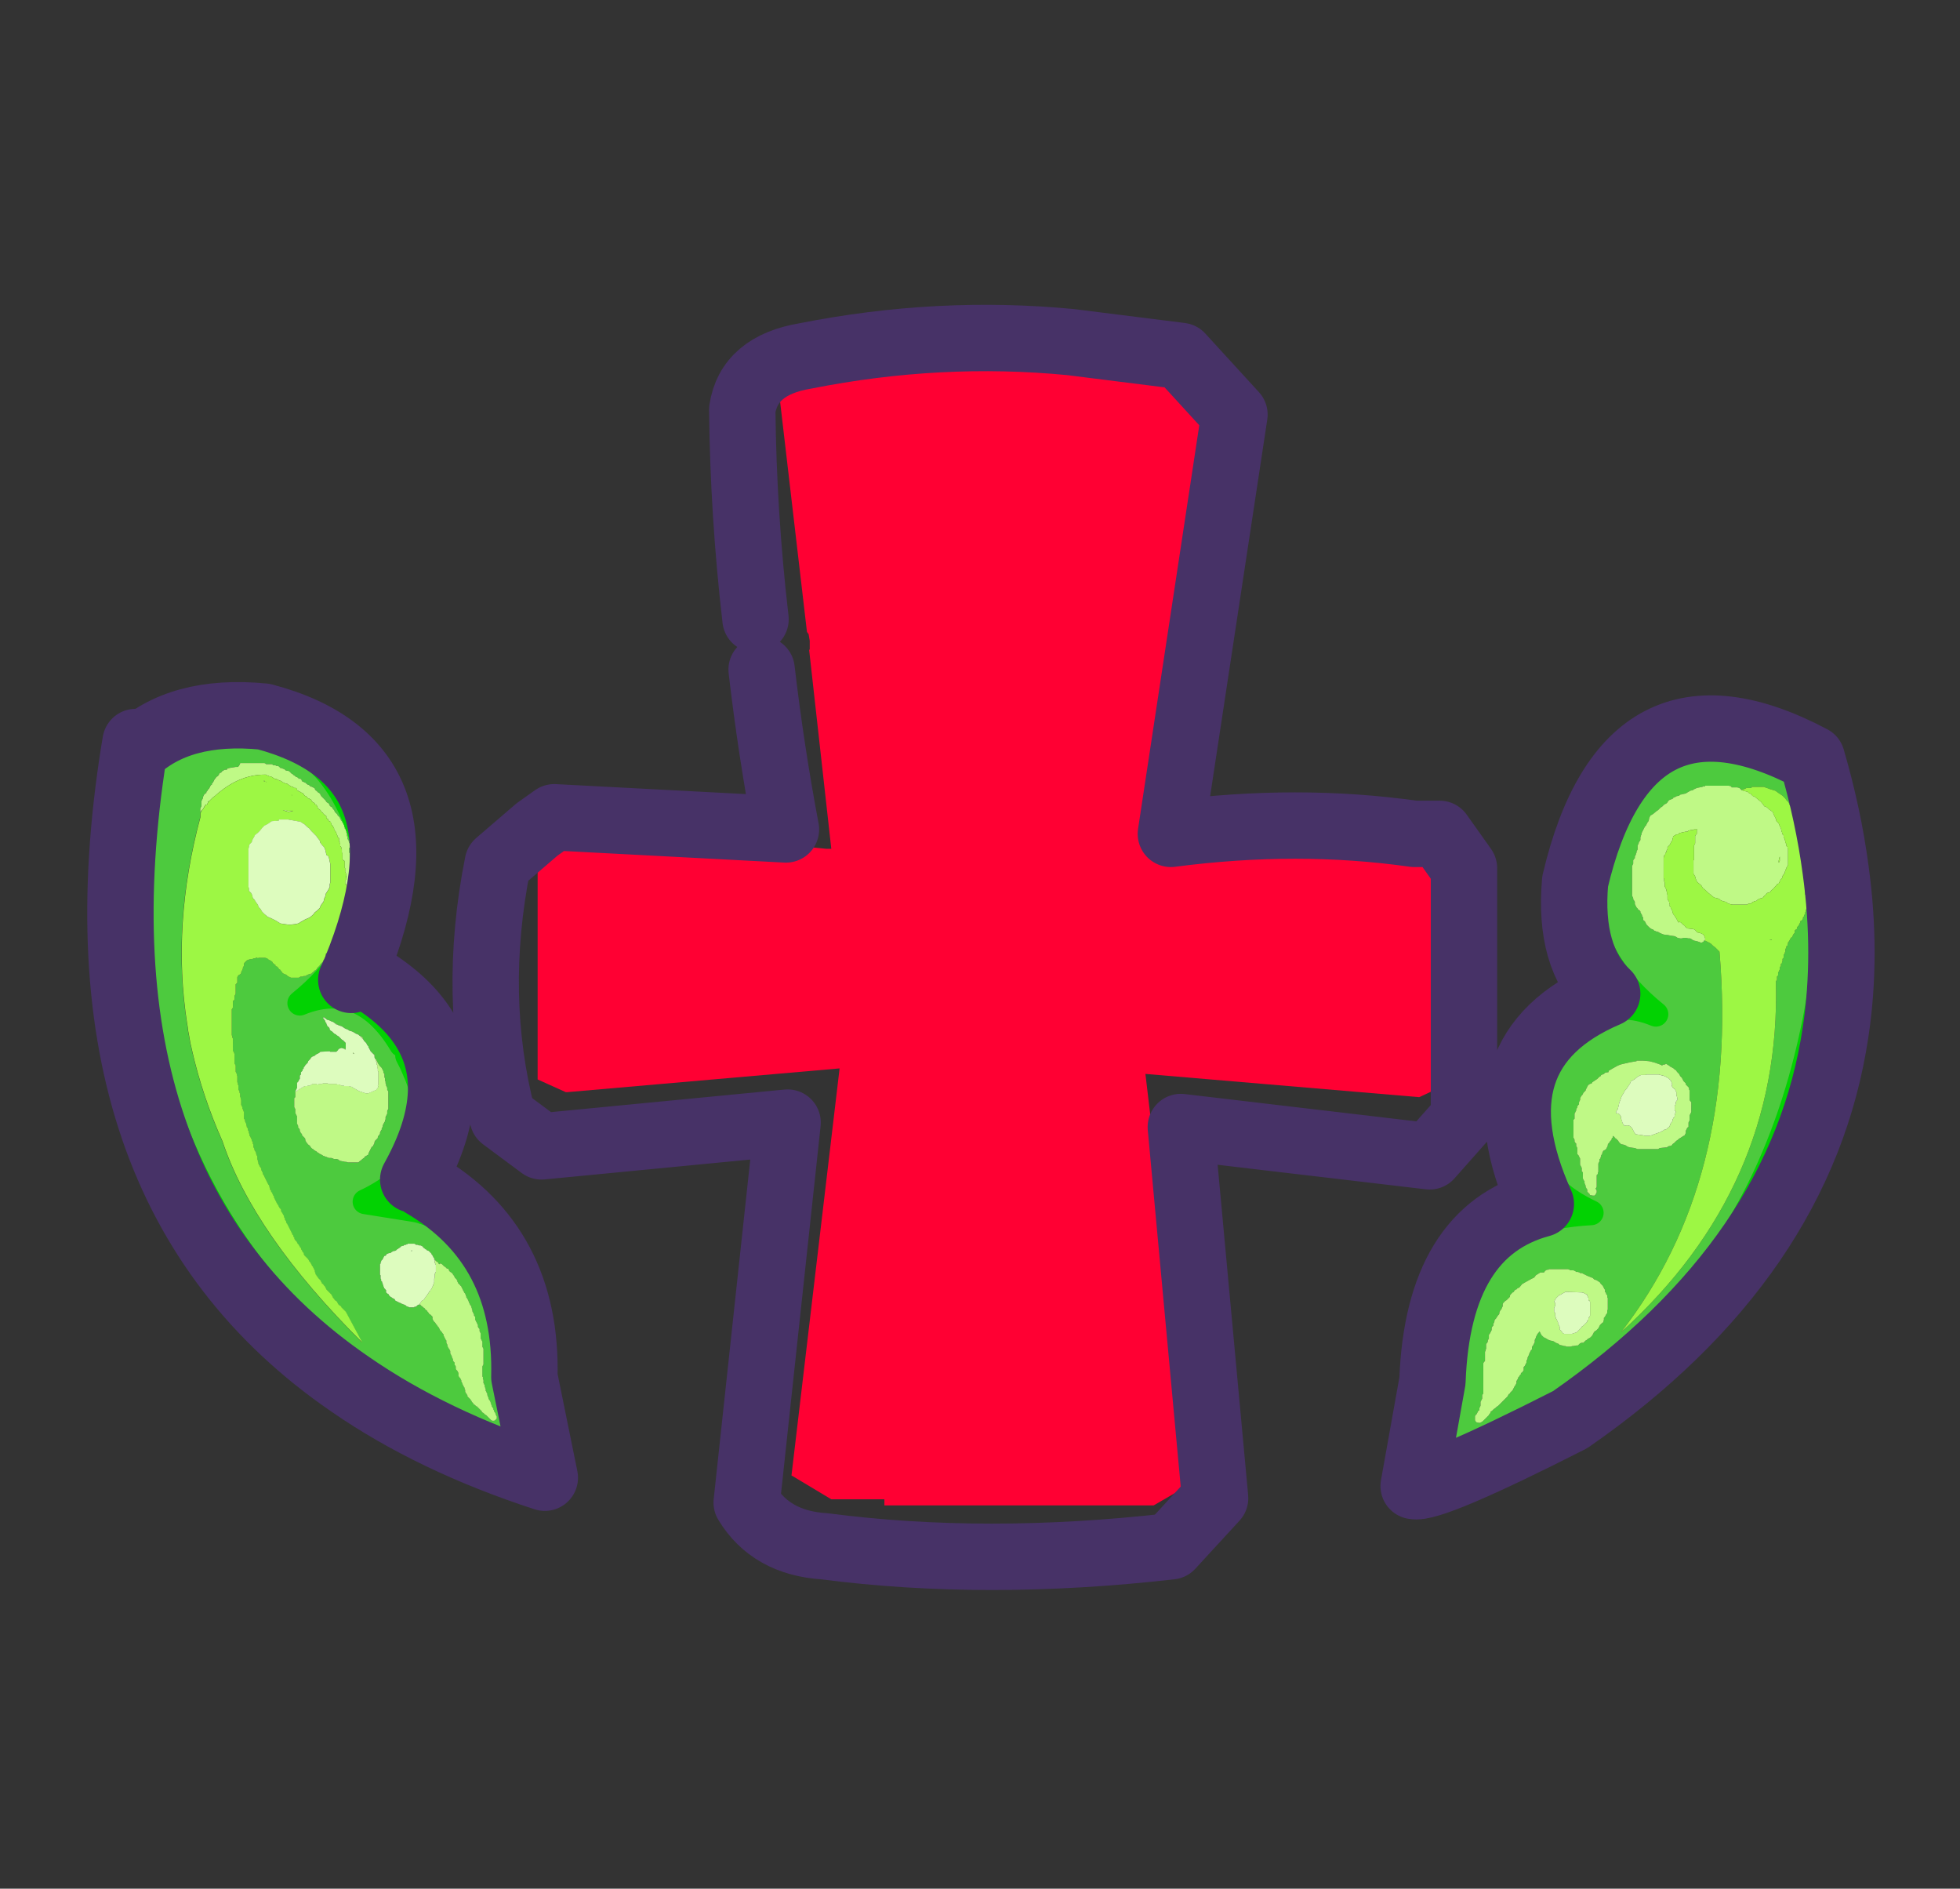 <svg xmlns:ffdec="https://www.free-decompiler.com/flash" xmlns:xlink="http://www.w3.org/1999/xlink" ffdec:objectType="frame" height="32.95" width="34.2" xmlns="http://www.w3.org/2000/svg"><rect width="100%" height="100%" fill="#333333" stroke="none"/><g transform="translate(2.1 1.5)"><use ffdec:characterId="552" height="116.15" transform="matrix(.193 0 0 .193 -.574 3.822)" width="161.55" xlink:href="#a"/><use ffdec:characterId="78" height="30" width="30" xlink:href="#b"/></g><defs><path d="M30 0v30H0V0h30" fill="#fff" fill-opacity="0" fill-rule="evenodd" id="b"/><g id="a"><path d="m68.8-14.2-.1-.1-.1-.1-.2-.05h-.5l-.05-.1-.2-.05H65.5v.05h-.15l-.1.05-.25.05-.25.05-.2.1h-.05l-.1.1-.25.05-.15.1-.1.05-.15.1-.25.05-.2.05h-.05l-.1.1-.25.05-.15.1h-.1l-.05.1-.1.05-.25.1-.1.1-.05.1-.1.1-.2.1-.1.1-.1.1-.1.05-.1.1-.1.1-.05.05-.15.1-.3.25-.25.15-.1.2-.05.25-.05.1-.05.05-.05.1-.05.1-.05.1-.05.05-.05.05-.05.1-.05.1-.05.1-.05.1-.05.1-.05.1v.1l-.05.1v.05l-.05.1v.25l-.05.1-.05.05-.05.1v.05l-.05.1-.05.1v.35l-.05.1-.05.1v.1l-.05.1v.05l-.05.1-.05.1v.15l-.1.1-.05.1v.3l-.05.1-.05.1v2.7l.05.1.05.1v.1l.05.1.05.05.05.1v.2l.05.1.05.1.05.1.1.1.05.1.1.05.1.1v.1l.05.05v.05l.05.05.05.1v.1l.1.1v.2l.05.1.1.05.05.1.05.1.05.1.1.1.1.1.1.1.15.1.15.05.1.1.25.1h.1l.05.05.2.1.25.1.4.05.25.05.35.05.1.05.1.05.05.05.25.05h.15l.15-.05h.2L64-.8h.15l.1.05.05.05.2.1.25.05.15.05.25.1.2-.1.05-.1h.1l.2.1.2.1.15.1.1.1.1.1.15.1.1.1.05.05.1.1.1.1.05.05q1.75 20.7-8.9 34.4 14.5-13.15 14-31.7l.05-.1.05-.05v-.3l.1-.1v-.3l.1-.05v-.1l.05-.1v-.2l.1-.1v-.2l.1-.05v-.1l.05-.1v-.2l.1-.1v-.3l.1-.05V.5l.05-.1V.2l.05-.1.05-.1v-.1l.1-.05v-.1l.05-.1v-.1l.1-.1.05-.1.05-.1.05-.1.1-.05.05-.1.05-.1.05-.1.1-.1v-.2l.1-.1.1-.05v-.1l.05-.1.1-.1.05-.1.05-.1.05-.1v-.1l.1-.05.1-.1.05-.1v-.1l.1-.1v-.1l.1-.1v-.15l.05-.1v-.1l.05-.1.05-.1v-.1l.1-.1v-.75l-.05-.1-.05-.1-.1-.05h-.05V-8.2l-.05-.25-.05-.2-.05-.25-.15-.15v-.45l-.05-.2-.05-.25-.05-.15-.1-.25v-.2l-.15-.25-.05-.15v-.65l-.1-.2-.05-.2-.05-.25-.15-.2-.15-.2-.15-.2-.1-.25-.2-.2-.1-.15-.25-.25-.3-.2-.35-.25-.5-.15-.55-.2h-1.1v.1h-.45l-.2.1-.25.1M54.95-3.6q-.4-2.5.4-5 3.95-12.9 16.8-9.15 2 .55 2.55 2.65 3.05 11.1.55 22.6Q68.9 37.6 39.8 47.25q2.9-3.9 2.5-8.75Q41.25 24.75 55.2 24q-8.25-3.9-4.3-12.4 3.85-8.15 10.15-5.55-5.25-4.25-6.1-9.65m16.6 2.9-.05.05h-.2l.25-.05M62.4 10.8h-.05l-.1-.1-.1-.05-.15-.1h-.1v.05h-.15l-.1.05-.05.05-.05-.05-.25-.1-.45-.15-.4-.1-.55-.05h-.6v.05l-.6.1-.65.15-.2.05-.25.1-.45.25-.35.2-.05.15h-.1l-.2.05-.05.05-.05.05-.25.1-.05.1-.1.05-.1.1-.1.1-.15.1-.15.1-.15.1-.05.1-.15.05-.1.05-.1.1-.05.1-.05.1-.05.1-.05.1v.05l-.1.1-.1.1-.05.1-.05.1-.1.1-.05.1-.05.1v.15l-.05.1-.05.1v.2l-.1.1-.05.1v.1l-.05.05-.05.1v.1l-.05.1-.05.1-.05.1v.45l-.1.1v1.6l.05.1.05.1v.15l.05.1.1.1v.2l.05.1.05.1v.55l.1.1.05.1.05.1.05.1v.55l.05.1.05.1.05.1v.3l.1.1v.55l.05.1.05.1.05.05v.2l.05.05v.05l.05.1v.1l.05.1.05.1.05.05v.2l.1.1.1.1.05.1.25.05h.15l.1-.1.05-.1.05-.1V22l-.05-.1-.05-.1.05-.05.05-.1V20.6l.1-.1v-.1l.05-.1v-.75l.05-.1.05-.1v-.2l.1-.05V19l.05-.1v-.1l.1-.1v-.1l.05-.1.05-.1.1-.05.15-.1.05-.1.05-.1.05-.1v-.1l.05-.1.1-.1.05-.1.05-.05.1-.1v-.1l.1-.1v-.15l.15.1.05.1.1.05.1.1.1.1.05.1.1.1.1.1.25.05.15.05.15.1.1.05.2.05.4.05.25.1h1.85l.15-.1.5-.05h.15l.1-.1.25-.05.1-.05.05-.1.15-.1.1-.1.1-.1.15-.1.1-.1.1-.05.15-.1.15-.1h.05l.05-.05.05-.1.05-.1v-.2l.05-.1.05-.1.05-.1.1-.05v-.4l.05-.1.05-.1v-.45l.05-.1.05-.1.05-.1V14l-.1-.1-.05-.1v-.85l-.05-.1v-.1l-.05-.1-.1-.1-.1-.1-.05-.05v-.1l-.1-.1-.1-.1-.05-.1-.05-.1-.05-.1-.1-.1-.05-.05-.05-.1-.05-.1-.1-.1-.1-.1-.05-.1-.15-.1-.1-.1-.1-.05-.15-.1m-6.25 19.7-.1-.1-.05-.1-.15-.1-.15-.1-.15-.05h-.05l-.15-.15-.5-.2-.2-.1-.1-.05-.2-.1h-.15l-.05-.05-.15-.05h-.15l-.05-.05-.2-.1h-.3l-.05-.05-.15-.05h-1.75v.05h-.15l-.1.05-.05.05-.1.1v.05h-.35l-.4.25-.15.2-.3.15-.45.25-.35.2-.2.25-.05.05-.2.1v.05l-.15.05-.1.1-.05.1-.1.05-.1.1-.1.1-.05.1v.1l-.1.1-.1.1-.1.1-.1.05-.1.1-.1.1-.05.1v.2l-.05.1-.05.1v.05l-.1.1-.05.1-.05.1v.1l-.05.1-.1.1-.05.1-.05.05-.05.1-.1.1-.05.1v.1l-.05.1-.05.1v.15l-.1.1-.05.1v.2l-.05.1-.05.1-.05.1-.05.05-.05.1v.3l-.05.1-.05.1v.1l-.05.1-.05.05-.05.1v.4l-.05.1v.1l-.05.05v.85l-.1.1-.05.1v2.75l-.05.05-.05.1v.3l-.05.1-.05.1-.05.1v.35l-.05.1-.05.1v.2l-.1.05-.05.1-.05.1-.05.1-.1.1-.05.1v.35l.05.1.1.1.25.05.15-.05.15-.1.1-.1.1-.1.05-.05.1-.1.1-.1.1-.1.05-.1.1-.1V42l.15-.1.05-.05.1-.1.15-.1.1-.1.15-.1.1-.1.1-.1.1-.1.05-.05.1-.1.1-.1.1-.1.1-.1.1-.1.05-.1.05-.1.1-.05.05-.1.1-.1.1-.1.05-.1.05-.1.05-.1.05-.1.05-.05.05-.1.05-.1v-.2l.05-.05.05-.1.05-.05v-.1l.1-.1.05-.1.1-.1v-.1l.15-.1.05-.1.05-.05v-.3l.1-.1.05-.1.05-.1.05-.1v-.15l.05-.1.05-.1v-.1l.05-.1.05-.1.05-.1v-.05l.05-.1.05-.1.05-.1.1-.1v-.2l.05-.1.05-.05.05-.1.05-.1.05-.1v-.2l.05-.1.05-.1v-.05l.05-.1.05-.1.05-.1.1-.1.05-.1h.05l.05.1.05.1.05.1.1.1.1.1.1.05.2.1.05.05.25.1.25.05.1.05.15.1.25.1.1.1.25.05.15.05h.1l.15.05h.35l.15-.05h.1l.25-.05H54l.1-.1.1-.1.15-.05h.15l.1-.1.1-.1.1-.05.1-.1.2-.1.1-.1.1-.1.05-.1.05-.1.05-.1.1-.1.1-.05.1-.1.1-.1.05-.1.05-.1.05-.1.1-.1.1-.1.1-.05v-.1l.05-.1v-.2l.1-.1.05-.1.05-.1.05-.05.05-.1v-.2l.05-.1V31.7l-.05-.05v-.2l-.1-.1v-.1l-.1-.1v-.2l-.05-.05-.05-.1-.05-.1-.05-.1-.1-.1M-57.15-5.65l.1-.1v-.1l.05-.05v-.05l.05-.05v-.75L-57-6.8l.05-.05v-.9L-57-7.8v-.05l-.05-.05v-.65h-.05V-9h.05l.05-.05.05-.05v-.15L-57-9.3v-.05l-.1-.1v-.1l-.05-.05v-.1l-.05-.05-.05-.05v-.25h-.05v-.3h-.05v-.15l-.05-.05v-.1l-.1-.1v-.1l-.05-.05v-.15l-.05-.05v-.05l-.05-.05v-.05l-.05-.05-.05-.05v-.05l-.05-.05-.05-.05v-.05l-.05-.05v-.05l-.05-.05v-.05l-.15-.15-.05-.05V-12l-.15-.15-.05-.05-.05-.05v-.05l-.05-.05v-.05l-.1-.1-.05-.05v-.05l-.05-.05-.05-.05-.1-.05-.05-.05v-.05l-.05-.05v-.05l-.1-.1-.1-.05-.1-.1v-.05l-.05-.05-.35-.35-.05-.05v-.05l-.05-.05v-.05l-.1-.1-.1-.05-.05-.05-.05-.05-.05-.05-.1-.05v-.05l-.05-.05v-.05l-.05-.05-.1-.05-.1-.05-.1-.05v.05l-.1-.1-.05-.05-.1-.05h-.05l-.1-.1H-61v-.05l-.1-.05h-.05l-.05-.05-.15-.05v-.05l-.05-.05v-.05l-.05-.05-.1-.05h-.05v.05l-.1-.1-.05-.05-.1-.05h-.05l-.05-.05-.05-.05-.1-.05-.05-.05-.05-.05-.1-.05-.1-.1-.05-.05-.05-.05-.1-.05h-.1l-.15-.05-.1-.1-.15-.05-.1-.05h-.1l-.05-.05-.05-.05-.05-.05-.1-.05h-.15l-.05-.05h-.2l-.05-.05-.1-.05h-.5l-.05-.05-.1-.05h-2.2v.05l-.05.1-.05.1-.05.05-.05.05h-.2l-.6.1-.15.05-.05.1h-.2l-.15.1-.1.05-.05.1-.15.05-.05.1-.05.1-.1.1-.1.05-.05.1-.1.1-.05.1-.05.1-.05.1-.1.1v.1l-.1.05-.05.1-.05.1-.05.1-.1.1-.05.1-.1.1v.1l-.1.05-.1.1-.05.1-.05.1v.1l-.05.1-.05.1-.05.1v.45l-.05.1-.05.1v.35l.05-.05v-.05l.1-.1-.05.1-.05.1-.05.1v.35q-2.6 9.7-1.2 18.65l.05.3.05.4.05.25.15.85.05.2.1.45q.95 4.15 2.75 8.2 2.8 8.4 12.65 18.2l-1.5-2.8-.05-.05-.1-.1-.1-.1-.05-.05-.1-.1-.05-.1-.15-.1-.1-.1-.05-.1-.05-.1-.1-.1-.1-.05-.05-.1-.1-.1-.05-.1-.05-.1-.05-.1-.1-.1-.1-.1-.05-.05-.1-.1-.1-.1-.05-.1-.05-.1-.05-.1-.1-.1-.05-.1-.1-.05-.05-.1-.05-.1-.05-.1-.1-.1-.1-.1-.05-.1-.1-.1v-.05l-.1-.1v-.1l-.05-.1v-.1l-.05-.1-.05-.1-.05-.1-.05-.1-.05-.05-.05-.1-.05-.1-.05-.1-.1-.1-.05-.1-.05-.1-.1-.1-.05-.05-.1-.1-.1-.1-.05-.1v-.1l-.1-.1-.05-.1-.05-.1-.05-.05v-.1l-.1-.1-.05-.1-.05-.1-.1-.1-.05-.1-.05-.1-.05-.05-.1-.1-.05-.1v-.1l-.1-.1v-.1l-.1-.1v-.1l-.05-.05-.05-.1-.05-.1-.05-.1-.05-.1-.05-.1-.05-.1-.05-.1-.05-.1-.05-.05-.05-.1v-.1l-.1-.1v-.1l-.05-.1-.05-.1v-.1l-.05-.05-.05-.1-.05-.1-.05-.05-.05-.1v-.1l-.05-.1-.1-.1-.05-.1-.05-.1-.05-.1-.05-.05-.05-.1-.05-.1-.05-.1-.05-.1-.05-.1-.05-.1v-.1l-.05-.05-.05-.1-.05-.1v-.05l-.1-.1V22l-.1-.1v-.1l-.05-.1v-.1l-.05-.1-.05-.05-.05-.1-.05-.1-.05-.1-.05-.1-.05-.1-.05-.1-.05-.1-.05-.1v-.05l-.1-.1v-.1l-.05-.1-.05-.1-.05-.1V20l-.05-.1-.05-.05-.05-.1-.05-.1-.05-.1v-.1l-.05-.1v-.1l-.05-.1v-.25l-.05-.1-.05-.1v-.1l-.05-.1-.05-.1-.05-.05v-.1l-.05-.1-.05-.1v-.2l-.05-.1v-.15l-.1-.1v-.1l-.05-.1-.05-.1v-.05l-.05-.05-.05-.1v-.1l-.05-.1v-.1l-.05-.1-.05-.1v-.1l-.05-.1-.05-.05v-.1l-.05-.1v-.1l-.05-.1-.05-.1v-.1l-.05-.1-.05-.05v-.6l-.05-.1v-.05l-.05-.1-.05-.1v-.1l-.05-.1-.05-.1v-.45l-.05-.1v-.1l-.05-.1v-.25l-.05-.1v-.1l-.05-.1-.05-.1v-.35l-.05-.1v-.1l-.05-.1v-.55l-.05-.1v-.1l-.05-.1-.05-.1v-.55l-.05-.1-.05-.1v-.85l-.05-.1v-.1l-.1-.05V8.25l-.05-.1v-.1l-.05-.1V5.6l.05-.05.05-.1v-.6l.1-.05.05-.1v-.3l.05-.1.05-.1v-.85l.1-.1.05-.05v-.5l.05-.1.1-.1.1-.05.1-.1v-.1l.05-.1.05-.1.05-.1v-.1l.05-.1.05-.05v-.2l.05-.1.1-.1.1-.1.1-.05.15-.05.3-.05.1-.05h.15V.95h.1l.15.05V.95h.6l.2.05.1.1.2.1.15.1.05.1.1.1.15.1v.1l.15.05.1.1.05.1.15.1.05.1.1.1.05.1.25.1.1.05.1.1.2.1.1.05h.7l.1-.05.05-.05h.2l.1-.05h.15l.1-.05.05-.05.15-.05.1-.05h.1l.1-.05V2.3l.1-.05.05-.05.05-.05.05-.05.1-.05.1-.1V1.9l.05-.05.05-.05h.05v-.05l.1-.1.05-.05v-.05l.15-.15.05-.05.05-.05v-.05l.05-.05v-.05l.1-.05v-.05l.05-.05V.9l.05-.05V.6l.05-.05.1-.05.15-.05.15-.1.05-.1.1-.1.1-.1.05-.1.05-.1.05-.1.1-.1.05-.05v-.65l.05-.05.15-.2.15-.25.05-.2.05-.2.05-.2.1-.25.1-.2.05-.15.05-.25v-.45l.15-.15.05-.25.05-.2v-1.6m-12.95-7.2.05-.05h.05l-.05.05h-.05m.25-.25v-.05l.05-.05h.05l-.05.05-.05.05m12.5 6.6v.2l-.05-.05v-.1l.05-.05m-8.95-9.7h-.15.15m14.5 26 .4.8.45 1.05q1.65 4.3 0 7.35-1.3 2.4-4.7 4l4.7.75q1.85.5 3.25 1.4 5.55 3.45 4.9 12.35-.4 4.85 2.5 8.75-3.9-1.25-7.4-2.95-3.6-1.7-6.7-3.8-16.7-11.1-21.35-33l-.65-3.4q-1.4-9.75 1.2-19.2.55-2.1 2.55-2.65l4.75-.8q8.85-.35 12.05 9.95.8 2.5.4 5-.85 5.4-6.1 9.65 5.6-2.3 9.2 3.75l.1.05.1.1v.1l.05.1.1.1.05.1.05.1v.1l.05.05.05.1v.1M-56.1 8h-.05l-.05-.05-.05-.05-.25-.1-.15-.1-.2-.1-.2-.05-.15-.1-.25-.1-.15-.1-.15-.1-.3-.1-.15-.1-.15-.05-.05-.05-.15-.1-.15-.05-.2-.1-.2-.05-.1-.1-.1-.05v-.05h-.15v.05l.05.05.05.05v.05l.05.05.05.05v.1l.1.1v.1l.05.05v.05l.05.05v.05l.05.05h.05l.05.05v.05l.05.05v.1l.05.05.05.05.1.05.05.05.15.15.1.05.1.05v.05h.05l.05.05.1.05.05.05.15.15.05.05.05.05.1.05.15.15.05.05.05.05v.55l-.2-.05-.2-.05-.25.1-.05.1-.05.05-.1.1h-.55l-.05-.05-.85.05-.1.1-.1.05-.2.1-.1.1-.25.1-.1.1-.05.1-.1.1-.1.1v.05l-.05.1-.1.1-.1.1-.05.1-.1.1v.1l-.1.1v.1l-.05.05-.1.1v.2l-.1.1v.3l-.05.05-.05.1-.05.1-.1.1v.45l-.05.1-.05.1-.05.1v.55l-.1.1v.8l.05.1.05.1V15l.05.1.05.1.05.1v.65l.05.1.05.1v.15l.1.1.05.1v.1l.05.1.05.1.1.1v.1l.05.05.1.1.1.1.05.1v.1l.05.1.05.1.1.1v.05l.15.1.1.1.05.1.05.05.05.05.1.05.1.1.1.05.05.05h.05l.05.05.05.05.1.05.05.05.1.05.1.05.1.05.05.05.15.05.1.05h.05l.1.05.15.05h.2l.15.05.1.05h.25l.15.05.05.05.05.05.25.05.25.05h.1l.15.05h.95l.1-.1.15-.1.1-.1.15-.1.05-.05.05-.1h.05l.15-.1.1-.05v-.1l.05-.1.05-.1.05-.1.05-.1.05-.1.05-.1.1-.05.05-.1.05-.1.05-.1v-.1l.05-.1.1-.1.1-.1.05-.05v-.1l.05-.1.1-.1.05-.1v-.1l.05-.1.05-.1.05-.05v-.1l.05-.1.05-.1v-.1l.05-.1.05-.1.05-.1.05-.05v-.1l.05-.1v-.2l.05-.1.05-.1.05-.1v-.25l.05-.1.05-.1v-1.55l-.05-.1-.05-.05v-.2l-.05-.1-.05-.1v-.1l-.05-.1v-.15l-.05-.1v-.2l-.05-.1v-.3l-.05-.05-.05-.1v-.1l-.05-.1-.05-.1-.05-.1-.1-.1-.1-.1-.05-.1-.05-.05-.05-.1-.05-.1-.05-.1-.05-.1-.1-.1-.05-.1V9.7l-.1-.05-.05-.05-.1-.1-.1-.1-.05-.1-.05-.1-.05-.1-.05-.05v-.1l-.1-.1-.05-.1-.05-.1-.1-.1-.1-.1-.05-.1-.05-.05v-.1l-.1-.1-.15-.1m6.7 20.2v-.1l-.05-.05-.05-.05v-.05l-.05-.05v-.05l-.05-.05-.05-.05v-.05l-.05-.05-.05-.05-.1-.1-.05-.05-.15-.05-.05-.05-.05-.05h-.05l-.1-.1-.1-.05v-.05l-.05-.05-.1-.05-.1-.05h-.15l-.1-.05h-.15l-.05-.05-.1-.05h-.6v.05h-.1l-.05.05h-.1l-.1.05-.05.05h-.1l-.1.05h-.05v.05l-.05.05-.1.05-.05.05-.1.05-.05.05-.05.05-.1.05h-.1l-.1.05-.1.05-.05.05-.1.05h-.1l-.1.05h-.05l-.05.05-.05.05v.05l-.1.05h-.05l-.05.05V28l-.05.05v.05l-.05.05v.05l-.05.05-.05.05-.05.05v.1l-.05.05v.1l-.05.05v.95l.05.05v.3l.05.05v.15l.05.05.05.05v.1l.05.05v.1l.05.05v.1l.05.05v.1l.05.05h.05v.05l.05.05.05.05v.2l.05.05.05.05.1.05.05.05v.05l.05.05.05.05.05.05.1.05.05.05.1.05.1.05.05.05v.05l.05.05.1.05.1.05.1.05.1.05h.05l.05.05.15.05.1.05h.05l.05.05h.05l.1.1.15.05.1.05h.45v-.05h.1l.1-.05.05-.05.05-.05.1-.05h.15l.05.1.1.05.1.1.15.1.05.1.15.1.05.1.1.1.05.1.1.05.1.1.1.1v.2l.05.1.05.1.1.1.05.05.05.1.1.1.05.1.1.1.05.1.05.1.05.1.1.1.05.05.05.1.1.1v.1l.05.1.05.1.05.1.05.1.05.05v.2l.05.1.05.1v.1l.05.1.05.1.05.05.05.1.05.1v.2l.05.1.05.1.05.1v.05l.05.1.05.1v.1l.05.1.1.1v.2l.05.05.05.1v.2l.05.1.1.1.05.1.05.1v.25l.05.1.1.1.05.1.05.1v.1l.05.1.05.05v.1l.05.05v.05l.05.05v.05l.05.05v.05h.05v.15l.05.05v.2l.05.05v.05l.05.05.05.05v.05l.05.05v.1l.05.05.05.05.15.15.05.05v.05l.1.1v.05l.05.05.05.05.05.05v.05l.05.05h.05l.1.1.05.05h.05l.05.05.05.05.05.05.05.05.15.15.05.05.05.05V42l.05.05.1.05.1.1.05.05.1.05.1.1.05.05.05.05.05.05.05.05.05.05.05.05.05.05.1.05h.2v-.05h.05l.15-.15v-.2l-.05-.05v-.05l-.05-.05v-.1l-.05-.05v-.05l-.05-.05-.05-.05v-.1l-.05-.05v-.1l-.05-.05v-.05h-.05v-.05l-.05-.05v-.1l-.05-.05v-.1l-.05-.05v-.1l-.05-.05V41l-.05-.05-.05-.05v-.05l-.05-.05v-.1l-.05-.05v-.1l-.05-.05v-.15l-.05-.05v-.05l-.05-.05v-.05l-.05-.05v-.2l-.05-.05v-.1l-.05-.05v-.15l-.05-.05v-.05l-.05-.05v-.3l-.05-.05v-.2l-.05-.05v-.9l.05-.1.05-.1v-1.4l-.05-.1-.05-.1v-.45l-.05-.1-.05-.1-.05-.1v-.45l-.05-.1-.05-.1v-.2l-.1-.1-.05-.1v-.15l-.05-.1-.05-.1-.05-.1-.05-.1-.05-.1v-.25l-.1-.1v-.1l-.05-.1-.05-.1-.05-.1v-.1l-.05-.1v-.1l-.05-.05v-.1l-.05-.05v-.05h-.05v-.05l-.05-.05v-.05l-.05-.05v-.1l-.05-.05v-.05l-.05-.05v-.05l-.05-.05v-.05l-.05-.05-.05-.05v-.1l-.05-.05v-.1l-.05-.05v-.05l-.05-.05-.05-.05v-.05l-.05-.05v-.05l-.05-.05v-.05l-.05-.05v-.05l-.05-.05v-.05l-.05-.05v-.05l-.05-.05h-.05v-.05l-.1-.1-.05-.05-.05-.05v-.05l-.05-.05v-.1l-.05-.05v-.05l-.05-.05-.05-.05-.05-.05-.05-.05v-.05l-.05-.05v-.05l-.05-.05-.05-.05v-.05l-.15-.15-.1-.05-.05-.05-.05-.05v-.05l-.05-.05v-.05l-.05-.05h-.1l-.15-.15-.1-.05-.05-.05-.05-.05-.05-.05-.05-.05-.1-.05h-.1v.05h-.05l-.05-.05-.05-.1-.15-.1-.1-.1-.1-.1m-2-.8v.05h-.1l.05-.05h.05" fill="#4dca3e" fill-rule="evenodd" transform="translate(80.75 58.05)"/><path d="M65.5-.6h-.1l-.05.1-.2.1-.25-.1-.15-.05-.25-.05-.2-.1-.05-.05-.1-.05H64l-.25-.05h-.2l-.15.05h-.15L63-.85l-.05-.05-.1-.05-.1-.05-.35-.05-.25-.05-.4-.05-.25-.1-.2-.1-.05-.05h-.1l-.25-.1-.1-.1-.15-.05-.15-.1-.1-.1-.1-.1-.1-.1-.05-.1-.05-.1-.05-.1-.1-.05-.05-.1v-.2l-.1-.1v-.1l-.05-.1-.05-.05v-.05l-.05-.05v-.1l-.1-.1-.1-.05-.05-.1-.1-.1-.05-.1-.05-.1-.05-.1v-.2l-.05-.1-.05-.05-.05-.1v-.1l-.05-.1-.05-.1v-2.7l.05-.1.05-.1v-.3l.05-.1.1-.1v-.15l.05-.1.05-.1v-.05l.05-.1v-.1l.05-.1.05-.1v-.35l.05-.1.05-.1v-.05l.05-.1.05-.05.05-.1v-.25l.05-.1v-.05l.05-.1v-.1l.05-.1.05-.1.05-.1.05-.1.05-.1.05-.1.05-.05.05-.05.05-.1.05-.1.05-.1.05-.05.05-.1.05-.25.1-.2.25-.15.3-.25.15-.1.05-.05.1-.1.1-.1.1-.05.1-.1.1-.1.2-.1.1-.1.05-.1.1-.1.25-.1.1-.05.05-.1h.1l.15-.1.25-.05.1-.1h.05l.2-.05.25-.05.15-.1.1-.05.15-.1.25-.05.1-.1h.05l.2-.1.25-.05.25-.05.1-.05h.15v-.05h2.15l.2.05.05.1h.5l.2.05.1.1.1.1.15.05.2.05.2.05.1.1.2.1.1.1v.05l.25.1.3.25.25.2.2.25.1.15.25.1.2.2.3.2.1.25.1.2.1.2.05.2.2.2.1.25.1.2.05.2v.1h.05v.1l.05.05v.1l.1.1v.2l.1.1v.1l.05.1v.15l.1.1v.2l.1.1v.1l.05.1v1.4l-.05.1-.05.1-.05.05v.1l-.1.1v.1l-.05.1v.1l-.1.1-.05.1-.05.05v.1l-.05.1-.1.1-.05.1-.05.1-.05.1-.05.1-.15.05-.05.1-.1.1-.1.1-.05.1-.15.1-.1.1-.05.1-.1.05-.2.05-.1.1-.05.1-.15.1-.05.1-.1.05-.2.05-.2.1-.05.05-.05.05-.2.05-.2.1-.05.05-.05.05h-.15l-.15.05-.05.05H68l-.25-.05-.25-.1-.05-.05-.05-.05-.25-.05-.25-.1-.1-.1-.1-.05-.4-.1-.3-.25-.25-.2-.2-.2-.25-.2-.15-.25-.25-.2-.15-.15-.1-.25-.05-.2-.15-.25v-1.2l.05-.05v-1.3l.05-.1.05-.1v-.65l.05-.1.1-.1v-.3l.05-.05v-.05h-.3l-.1.05h-.15l-.25.05-.1.1h-.15l-.45.1-.15.05-.1.1h-.15l-.15.1-.1.05-.05.05v.1l-.05.1v.1l-.05.1-.05.05-.05.1-.05.1-.05.1-.1.1-.1.1v.2l-.05.05-.05.1v.1l-.1.1v.1l-.1.1v.1l-.05.1v1.85l.05.1v.2l.05.1v.35l.05.1.05.1.05.1v.1l.05.1v.15l.05.1v.4l.05.1.05.05.05.1v.1l.05.1v.2l.1.1v.1l.1.1v.05l.05.1v.1l.05.1.05.1.1.1.05.1.05.1.05.05.05.1.05.1.05.1.05.05h.05v-.05l.15.05.1.1.1.1.15.1.05.1.15.1.05.05.5.05.15.05.1.1.1.1v.05l.25.05.15.05.2.1.05.1.05.1.05.1v.25m6.75-7.55v-.05l-.05.15-.05.25v.15l.05-.05.05-.1v-.35M62.4 10.8l.15.1.1.05.1.1.15.1.05.1.1.1.1.1.05.1.05.1.05.05.1.1.05.1.05.1.05.1.1.1.1.1v.1l.05.05.1.1.1.1.05.1v.1l.05.1v.85l.05.1.1.1v.9l-.05.1-.05.1-.05.1v.45l-.05.1-.05.1v.4l-.1.05-.05.1-.05.1-.05.1v.2l-.05.1-.05.1-.05.05h-.05l-.15.1-.15.1-.1.05-.1.1-.15.1-.1.1-.1.1-.15.1-.05.1-.1.05-.25.05-.1.1h-.15l-.5.05-.15.1H59.4l-.25-.1-.4-.05-.2-.05-.1-.05-.15-.1-.15-.05-.25-.05-.1-.1-.1-.1-.05-.1-.1-.1-.1-.1-.1-.05-.05-.1-.15-.1v.15l-.1.1v.1l-.1.1-.05.05-.05.1-.1.1-.05.1v.1l-.05.1-.05.1-.05.1-.15.1-.1.05-.05.1-.05.1v.1l-.1.1v.1l-.05.1v.1l-.1.05v.2l-.05.1-.05.1v.75l-.05.1v.1l-.1.1v1.05l-.05.1-.05.05.05.1.05.1v.15l-.05.1-.05.1-.1.1h-.15l-.25-.05-.05-.1-.1-.1-.1-.1v-.2l-.05-.05-.05-.1-.05-.1v-.1l-.05-.1v-.05l-.05-.05v-.2l-.05-.05-.05-.1-.05-.1v-.55l-.1-.1v-.3l-.05-.1-.05-.1-.05-.1v-.55l-.05-.1-.05-.1-.05-.1-.1-.1v-.55l-.05-.1-.05-.1v-.2l-.1-.1-.05-.1v-.15l-.05-.1-.05-.1v-1.6l.1-.1v-.45l.05-.1.05-.1.05-.1v-.1l.05-.1.05-.05v-.1l.05-.1.1-.1V14l.05-.1.05-.1v-.15l.05-.1.05-.1.1-.1.05-.1.05-.1.1-.1.1-.1v-.05l.05-.1.05-.1.05-.1.05-.1.1-.1.1-.05.15-.05.05-.1.15-.1.15-.1.15-.1.1-.1.1-.1.1-.05.05-.1.25-.1.05-.05.05-.05.2-.05h.1l.05-.15.35-.2.45-.25.25-.1.2-.05.65-.15.6-.1v-.05h.6l.55.05.4.1.45.15.25.1.05.05.05-.05.1-.05h.15v-.05h.1l.15.1.1.05.1.1h.05m-.55.85-.55-.15h-1.15v.05h-.45l-.3.15-.3.25-.3.15-.1.25-.15.2-.15.25-.15.15-.1.2-.15.25-.1.2-.05.2-.1.2-.05.25-.05.2-.05.2-.15.2V15h.05l.2.05.1.1.05.1.05.05v.2l.05.1.05.1v.1l.05.1.05.1.05.05.05.1.2-.05h.1l.2.05.1.1.1.1.05.1.05.1.05.1.05.1.05.05.05.1.7.1.15.05h.35l.25-.05.25-.1.3-.1.1-.05.2-.05.05-.05.2-.1.05-.05.2-.05.1-.1.15-.1.05-.1.05-.1V16l.05-.1.1-.1.05-.1v-.1l.05-.1.05-.1.1-.1v-.15l.05-.1V15l.05-.1v-.05l-.05-.05-.05-.05v-.4l.05-.1.05-.1V14l.05-.1.1-.1v-.1l-.05-.2-.05-.15v-.25l-.1-.2v-.05l-.15-.1-.1-.1-.05-.1v-.15l.05-.05-.05-.05-.1-.25-.2-.2-.35-.2m-5.7 18.85.1.1.05.1.05.1.05.1.05.05v.2l.1.1v.1l.1.1v.2l.05.05v1.05l-.05.1v.2l-.05.1-.05.05-.05.1-.05.1-.1.1v.2l-.05.1v.1l-.1.05-.1.1-.1.1-.05.1-.05.1-.05.1-.1.1-.1.1-.1.05-.1.1-.05.1-.05.1-.05.1-.1.1-.1.1-.2.1-.1.1-.1.05-.1.1-.1.1h-.15l-.15.05-.1.1-.1.1h-.15l-.25.05h-.1l-.15.05H53l-.15-.05h-.1L52.6 36l-.25-.05-.1-.1-.25-.1-.15-.1-.1-.05-.25-.05-.25-.1-.05-.05-.2-.1-.1-.05-.1-.1-.1-.1-.05-.1-.05-.1-.05-.1h-.05l-.05.1-.1.1-.05.1-.05.1-.05.1v.05l-.05.1-.05.1v.2l-.05.1-.05.1-.05.1-.05.05-.05.1v.2l-.1.1-.05.1-.05.1-.05.1v.05l-.05.1-.05.1-.05.1v.1l-.05.1-.05.1v.15l-.05.1-.05.1-.05.1-.1.1v.3l-.05.05-.05.1-.15.1v.1l-.1.1-.05.1-.1.1v.1l-.05.05-.05.1-.05.05v.2l-.05.1-.05.1-.05.05-.05.1-.05.1-.05.1-.05.1-.1.1-.1.1-.05.1-.1.05-.05.1-.05.1-.1.1-.1.1-.1.1-.1.1-.1.1-.05.05-.1.1-.1.1-.1.1-.15.1-.1.1-.15.1-.1.1-.05.05-.15.1v.1l-.1.1-.05.1-.1.1-.1.1-.1.1-.05.05-.1.1-.1.1-.15.1-.15.05-.25-.05-.1-.1-.05-.1v-.35l.05-.1.1-.1.05-.1.05-.1.05-.1.1-.05v-.2l.05-.1.05-.1v-.35l.05-.1.05-.1.05-.1v-.3l.05-.1.05-.05V37.6l.05-.1.1-.1v-.85l.05-.05v-.1l.05-.1v-.4l.05-.1.05-.05.05-.1v-.1l.05-.1.05-.1v-.3l.05-.1.05-.05.05-.1.05-.1.05-.1v-.2l.05-.1.1-.1v-.15l.05-.1.05-.1v-.1l.05-.1.1-.1.05-.1.05-.05.05-.1.1-.1.05-.1V33l.05-.1.05-.1.1-.1v-.05l.05-.1.05-.1v-.2l.05-.1.1-.1.1-.1.1-.05.1-.1.1-.1.1-.1v-.1l.05-.1.1-.1.1-.1.1-.05.05-.1.1-.1.15-.05v-.05l.2-.1.05-.05.2-.25.35-.2.45-.25.3-.15.15-.2.4-.25h.35v-.05l.1-.1.05-.05.1-.05h.15v-.05h1.75l.15.05.05.05h.3l.2.1.05.05H54l.15.05.05.05h.15l.2.1.1.05.2.1.5.2.15.15h.05l.15.05.15.1.15.1.05.1.1.1m-1.6.75-.2-.05-1.5-.05-.05.05-.2.1-.15.1-.15.05-.1.1-.1.1-.1.1-.05.1-.05.1-.05.1.1.1v.25l-.05.1-.05.1v.35l.1.1v.3l.05.1v.1l.1.1v.05l.05.1.05.1v.1l.05.1.05.1.05.1v.25l.1.1.1.1.05.1.15.1h.7l.15-.05.15-.05.15-.05.1-.1.1-.1.1-.1.1-.1.05-.1.15-.1.05-.05.1-.1.1-.1.1-.1v-.1l.1-.1v-.1l.05-.1.05-.05.05-.1v-1.25l-.05-.1-.1-.05v-.2l-.05-.1-.05-.1v-.1l-.25-.1-.05-.05M-70.4-12.4l-.1.1v.05l-.05.05v-.35l.05-.1.05-.1v-.45l.05-.1.05-.1.05-.1v-.1l.05-.1.05-.1.1-.1.1-.05v-.1l.1-.1.05-.1.1-.1.05-.1.05-.1.05-.1.1-.05v-.1l.1-.1.05-.1.05-.1.05-.1.1-.1.05-.1.1-.05.1-.1.05-.1.05-.1.15-.05.05-.1.1-.05.15-.1h.2l.05-.1.15-.05.6-.1h.2l.05-.05.05-.05.05-.1.05-.1v-.05h2.2l.1.05.05.05h.5l.1.05.05.05h.2l.05.05h.15l.1.05.05.05.05.05.05.05h.1l.1.05.15.05.1.1.15.05h.1l.1.05.05.05.05.05.1.1.1.05.05.05.05.05.1.05.05.05.05.05h.05l.1.05.05.05.1.1v-.05h.05l.1.05.05.05v.05l.05.05v.05l.15.05.05.05h.05l.1.05v.05h.05l.1.1h.05l.1.05.05.05.1.1v-.05l.1.05.1.05.1.05.05.05v.05l.05.05v.05l.1.05.05.05.05.05.05.05.1.05.1.1v.05l.05.05v.05l.05.05.35.35.05.05v.05l.1.1.1.05.1.1v.05l.05.05v.05l.05.05.1.05.05.05.05.05v.05l.05.05.1.1v.05l.05.05v.05l.05.05.05.05.15.15v.05l.05.05.15.15v.05l.05.05v.05l.05.05v.05l.05.05.05.05v.05l.05.05.05.05v.05l.05.05v.05l.05.05v.15l.05.05v.1l.1.1v.1l.05.05v.15h.05v.3h.05v.25l.05.05.05.05v.1l.05.05v.1l.1.1v.05l.05.05v.15l-.05.05-.05.05h-.05v.45h.05v.65l.05.05v.05l.05.05v.9l-.05.05.05.05V-6l-.05.05v.05l-.05.05v.1l-.1.1-.1.05-.1-.05-.05-.05h-.05v-.35l.1-.1v-.5l-.05-.05v-.05l-.05-.05v-.35l-.05-.05v-.6l-.1-.05-.05-.05-.05-.05v-.55l-.05-.05v-.3l-.05-.05v-.15l-.05-.05-.05-.05v-.2l-.05-.05v-.15H-58v-.3l-.05-.05-.05-.05-.05-.05v-.1l-.05-.05v-.1l-.05-.05v-.05l-.05-.05v-.05l-.05-.05-.05-.05v-.05l-.05-.05v-.1l-.05-.05v-.05l-.05-.05v-.05l-.05-.05-.05-.05-.05-.05v-.1l-.05-.05v-.1h-.05l-.1-.05-.05-.05-.05-.05v-.1h-.05l-.05-.05-.05-.05v-.15l-.05-.05-.1-.05-.05-.05-.05-.05-.05-.05v-.05l-.1-.05-.05-.05-.05-.05v-.05l-.1-.1-.1-.05-.05-.05v-.05l-.05-.05v-.05l-.05-.05v-.05l-.05-.05-.05-.05h-.05l-.05-.05V-13l-.05-.05-.1-.05-.05-.05-.05-.05-.05-.05v-.05l-.05-.05-.1-.05-.05-.05h-.05l-.1-.05-.05-.05-.05-.05v-.05H-61l-.1-.05-.05-.05-.05-.05v-.05l-.05-.05-.1-.05-.1-.05-.05-.05h-.05l-.1-.05-.05-.05h-.05l-.05-.05v-.1l-.1-.1h-.15l-.05-.05-.1-.05-.15-.05-.1-.05-.05-.05-.1-.05-.05-.05-.1-.05h-.1l-.1-.05-.1-.05h-.05l-.1-.1-.1-.05h-.05l-.1-.05-.1-.05-.1-.05h-.1l-.1-.05-.1-.05-.05-.05-.1-.05-.1-.05h-.1l-.1-.05-.15-.05-.05-.05h-.15q-2.35 0-4.5 1.95h-.05v.05l-.1.05-.1.1-.1.1-.1.1-.05.05h-.05l-.05.05v.1l-.05.05v.05l-.05.05h-.1l-.05.05v.05l-.1.1v.05l-.05.05v.05l-.05.05-.1.1m4.1-3.8h-.15.15m3.25 3.8h.3l.05.05h.55l-.15.05-.3.05-.5-.15h.05m.8-1.35h-.05v-.05l.05.05M-64.8-15v-.1l.1.1h-.1m.2.05-.1-.05.15.05h-.05M-56.1 8l.15.1.1.1v.05h-.05l-.05-.05-.05-.05-.05-.05-.05-.05V8m1.2 1.65.1.05v.1l-.05-.05V9.7l-.05-.05m.15.4.1.1.05.1.05.1.05.1.05.1.05.05.05.1.1.1.1.1.05.1.05.1.05.1v.1l.05.1.05.05v.3l.05.1v.2l.05.1v.15l.05.1v.1l.05.1.05.1v.2l.05.05.05.1v1.55l-.05.1-.05.1v.25l-.05.1-.05.1-.05.1v.2l-.05.1v.1l-.05.05-.05.1-.05.1-.05.1v.1l-.05.1-.05.1v.1l-.05.05-.05.1-.05.1v.1l-.05.1-.1.1-.05.1v.1l-.05.05-.1.1-.1.1-.05.1v.1l-.05.1-.05.1-.05.1-.1.05-.05.1-.05.1-.05.1-.05.1-.05.1-.05.1v.1l-.1.05-.15.1h-.05l-.05.1-.05.05-.15.1-.1.1-.15.1-.1.1h-.95l-.15-.05h-.1l-.25-.05-.25-.05-.05-.05-.05-.05-.15-.05h-.25l-.1-.05-.15-.05h-.2l-.15-.05-.1-.05h-.05l-.1-.05-.15-.05-.05-.05-.1-.05-.1-.05-.1-.05-.05-.05-.1-.05-.05-.05-.05-.05h-.05l-.05-.05-.1-.05-.1-.1-.1-.05-.05-.05-.05-.05-.05-.1-.1-.1-.15-.1v-.05l-.1-.1-.05-.1-.05-.1v-.1l-.05-.1-.1-.1-.1-.1-.05-.05v-.1l-.1-.1-.05-.1-.05-.1v-.1l-.05-.1-.1-.1v-.15l-.05-.1-.05-.1v-.65l-.05-.1-.05-.1-.05-.1v-.35l-.05-.1-.05-.1v-.8l.1-.1v-.5l.1-.05h.05l.05-.05.05-.05.1-.05.05-.05.1-.05.1-.05.05-.05.1-.05.15-.05h.15l.1-.05h.15l.1-.05.05-.05.15-.05h.3l.05.05h.1l.1-.05h.25l.1-.05h.4l.1.05h.7l.05.05h.25l.05.05.1.05h.2l.05.05h.45l.15.05h.05q.05 0 .15.1l.2.1.35.2.6.2h.25l.35-.15.1-.05.25-.1.15-.2.05-.1-.05-.05v-.05l.05-.05v-1.2l-.05-.05v-.25l-.05-.05v-.25l-.05-.05v-.2l-.05-.05v-.05l-.05-.05v-.1l-.05-.05v-.05m-2.85-.9.2.05-.05.05-.15-.1m-.75-2.25.15.05.15.1-.1-.05h-.05l-.1-.05-.05-.05m1.7 2.75-.1-.05v-.1l.1.1v.05m7.25 18.55.1.1.1.1.15.1.05.1.05.05h.05v-.05h.1l.1.05.05.05.05.05.05.05.05.05.1.05.15.15h.1l.05.05v.05l.05.05v.05l.05.05.05.05.1.05.15.15v.05l.05.05.05.05v.05l.05.05v.05l.05.05.05.05.05.05.05.05v.05l.05.05v.1l.05.05v.05l.05.05.05.05.1.1v.05h.05l.05.05v.05l.05.05v.05l.05.05v.05l.05.05V31l.05.05v.05l.05.05v.05l.05.05.05.05v.05l.05.05v.1l.05.05v.1l.05.05.05.05v.05l.05.05v.05l.05.05V32l.05.05v.1l.05.05v.05l.05.05v.05h.05v.05l.05.05v.1l.05.05v.1l.05.1v.1l.05.1.05.1.05.1v.1l.1.1v.25l.05.1.05.1.05.1.05.1.05.1v.15l.05.1.1.1v.2l.05.1.05.1v.45l.05.1.05.1.05.1v.45l.05.1.05.1v1.4l-.05.1-.05.1v.9l.05.05v.2l.05.05v.3l.05.05v.05l.05.05v.15l.05.05v.1l.05.05v.2l.05.05v.05l.05.05v.05l.05.05v.15l.05.05v.1l.05.05v.1l.05.05v.05l.05.05.05.05v.05l.05.05v.1l.05.05v.1l.05.05v.1l.05.05v.05h.05v.05l.05.05v.1l.05.05v.1l.05.05.05.05v.05l.05.05v.1l.05.05v.05l.05.05v.2l-.15.15h-.05v.05h-.2l-.1-.05-.05-.05-.05-.05-.05-.05-.05-.05-.05-.05-.05-.05-.05-.05-.1-.1-.1-.05-.05-.05-.1-.1-.1-.05-.05-.05v-.05l-.05-.05-.05-.05-.15-.15-.05-.05-.05-.05-.05-.05-.05-.05h-.05l-.05-.05-.1-.1h-.05l-.05-.05v-.05l-.05-.05-.05-.05-.05-.05v-.05l-.1-.1v-.05l-.05-.05-.15-.15-.05-.05-.05-.05v-.1l-.05-.05v-.05l-.05-.05-.05-.05v-.05l-.05-.05V40l-.05-.05v-.15h-.05v-.05l-.05-.05v-.05l-.05-.05v-.05l-.05-.05v-.1l-.05-.05-.05-.1v-.1l-.05-.1-.05-.1-.1-.1-.05-.1v-.25l-.05-.1-.05-.1-.1-.1-.05-.1v-.2l-.05-.1-.05-.05v-.2l-.1-.1-.05-.1v-.1l-.05-.1-.05-.1V37l-.05-.1-.05-.1-.05-.1v-.2l-.05-.1-.05-.1-.05-.05-.05-.1-.05-.1v-.1l-.05-.1-.05-.1v-.2l-.05-.05-.05-.1-.05-.1-.05-.1-.05-.1V35l-.1-.1-.05-.1-.05-.05-.1-.1-.05-.1-.05-.1-.05-.1-.1-.1-.05-.1-.1-.1-.05-.1-.05-.05-.1-.1-.05-.1-.05-.1v-.2l-.1-.1-.1-.1-.1-.05-.05-.1-.1-.1-.05-.1-.15-.1-.05-.1-.15-.1-.1-.1-.1-.05-.05-.1h-.1l.05-.05v-.05l.1-.1v-.05l.05-.05.1-.1h.05l.05-.05.05-.05.05-.05v-.05l.05-.05.05-.05v-.05l.05-.05.05-.05.05-.05v-.05l.05-.05.05-.05v-.05l.05-.05v-.05h.05l.05-.05V31l.05-.05.05-.05v-.05l.05-.05v-.05l.05-.05v-.05l.05-.05v-.1l.05-.05v-.1l.05-.05v-.35l.05-.05v-.4l.05-.05v-.05l.05-.05v-.65l-.05-.05v-.05l-.05-.05v-.25l-.05-.05v-.05" fill="#bff986" fill-rule="evenodd" transform="translate(80.75 58.05)"/><path d="M54.95-3.6q.85 5.4 6.1 9.65-6.3-2.6-10.15 5.55-3.95 8.5 4.3 12.4-13.95.75-12.9 14.5.4 4.85-2.5 8.75Q68.9 37.6 75.25 7.5q2.5-11.5-.55-22.6-.55-2.1-2.55-2.65Q59.3-21.5 55.35-8.6q-.8 2.5-.4 5m20.2-13.45Q76.65-11.9 77.3-7q1.05 7.65 0 14.65-3.05 20.5-24 35.05-12.6 6.4-14.15 6l1.7-9.5q.5-13.5 9.8-16-6.2-13.8 6-19-3.5-3.3-2.9-10.15 4.7-19.95 21.4-11.1M-52.35 8.8q-3.6-6.05-9.2-3.75Q-56.3.8-55.45-4.6q.4-2.5-.4-5-3.2-10.3-12.05-9.95l-4.75.8q-2 .55-2.55 2.65-2.6 9.45-1.2 19.2l.65 3.4q4.65 21.9 21.35 33 3.1 2.1 6.7 3.8 3.5 1.7 7.4 2.95-2.9-3.9-2.5-8.75.65-8.9-4.9-12.35-1.4-.9-3.25-1.4l-4.7-.75q3.4-1.6 4.7-4 1.65-3.05 0-7.35l-.45-1.05-.4-.8v-.1l-.05-.1-.05-.05v-.1l-.05-.1-.05-.1-.1-.1-.05-.1v-.1l-.1-.1-.1-.05m-24.2-26.45q4.1-3.95 11.75-3.2 15.95 4.2 8.3 22.9 3.65 1.95 5.55 4.4 4.35 5.6 0 13.9l-.35.65.9.45q9.45 5.55 9.15 17.4l1.85 9.1q-10.15-3.3-17.6-8.45-25.8-17.7-19.55-57.15m19.65 20.6.4-.9-.4.9" fill="#473267" fill-rule="evenodd" transform="translate(80.75 58.05)"/><path d="m68.8-14.2.25-.1.2-.1h.45v-.1h1.1l.55.2.5.15.35.25.3.2.25.25.1.15.2.2.1.25.15.2.15.2.15.2.05.25.05.2.1.2v.65l.05.15.15.25v.2l.1.25.05.15.05.25.05.2v.45l.15.15.05.25.05.2.05.25v3.45h.05l.1.05.05.1.05.1v.75l-.1.1v.1l-.05.1-.05.1v.1l-.05.1V-3l-.1.1v.1l-.1.1v.1l-.05.1-.1.1-.1.05v.1l-.05.1-.05.1-.05.1-.1.1-.05.1v.1l-.1.05-.1.1v.2l-.1.1-.05.1-.05.1-.05.1-.1.05-.05.1-.05.1-.05.1-.1.1v.1l-.05.1v.1l-.1.05V0l-.05.1-.05.1v.2l-.05.1v.1l-.1.05v.3l-.1.1v.2l-.05.1v.1l-.1.05v.2l-.1.1V2l-.05.1v.1l-.1.05v.3l-.1.1v.3l-.05.05-.05.1q.5 18.55-14 31.7Q68.55 21.1 66.8.4l-.05-.05-.1-.1-.1-.1L66.5.1l-.1-.1-.15-.1-.1-.1-.1-.1-.15-.1-.2-.1-.2-.1v-.25l-.05-.1-.05-.1-.05-.1-.2-.1L65-1.3l-.25-.05v-.05l-.1-.1-.1-.1-.15-.05-.5-.05-.05-.05-.15-.1-.05-.1-.15-.1-.1-.1-.1-.1-.15-.05v.05h-.05l-.05-.05-.05-.1-.05-.1-.05-.1-.05-.05-.05-.1-.05-.1-.1-.1-.05-.1-.05-.1v-.1l-.05-.1v-.05l-.1-.1v-.1l-.1-.1v-.2l-.05-.1v-.1l-.05-.1-.05-.05-.05-.1v-.4l-.05-.1V-5L62-5.1v-.1l-.05-.1-.05-.1-.05-.1v-.35l-.05-.1v-.2l-.05-.1V-8.1l.05-.1v-.1l.1-.1v-.1l.1-.1v-.1l.05-.1.05-.05v-.2l.1-.1.1-.1.05-.1.05-.1.05-.1.05-.05.05-.1v-.1l.05-.1v-.1l.05-.05.1-.05.15-.1h.15l.1-.1.15-.05.45-.1h.15l.1-.1.25-.05h.15l.1-.05h.3v.05l-.05.05v.3l-.1.1-.05.1v.65l-.05.1-.05.1v1.3l-.05.05v1.2l.15.25.05.2.1.25.15.15.25.2.15.25.25.2.2.2.25.2.3.25.4.1.1.05.1.1.25.1.25.05.05.05.05.05.25.1.25.05h1.3l.05-.05.15-.05h.15L69.7-4l.05-.05.2-.1.2-.05.05-.05.05-.05.2-.1.2-.05.1-.05.05-.1.15-.1.05-.1.1-.1.2-.05.1-.05.05-.1.1-.1.15-.1.05-.1.1-.1.1-.1.05-.1.15-.05.05-.1.05-.1.05-.1.05-.1.1-.1.05-.1v-.1l.05-.05.05-.1.1-.1v-.1l.05-.1V-7l.1-.1v-.1l.05-.05.05-.1.05-.1v-1.4l-.05-.1v-.1l-.1-.1v-.2l-.1-.1v-.15l-.05-.1v-.1l-.1-.1v-.2l-.1-.1v-.1l-.05-.05v-.1h-.05v-.1l-.05-.2-.1-.2-.1-.25-.2-.2-.05-.2-.1-.2-.1-.2-.1-.25-.3-.2-.2-.2-.25-.1-.1-.15-.2-.25-.25-.2-.3-.25-.25-.1v-.05l-.1-.1-.2-.1-.1-.1-.2-.05-.2-.05-.15-.05m3.45 6.05v.35l-.05.1-.05.05v-.15l.05-.25.05-.15v.05m-.7 7.45-.25.05h.2l.05-.05m-128.7-4.95v1.6l-.05.2-.05.25-.15.15V-3l-.05.25-.05.15-.1.2-.1.25-.05.2-.05.2-.05.2-.15.25-.15.2-.05.05v.65l-.05.05-.1.1-.05.1-.05.1-.05.1-.1.1-.1.1-.05.1-.15.1-.15.05-.1.05-.05.05v.25l-.05.05V1l-.05.05v.05l-.1.05v.05l-.05.05v.05l-.05.05-.05.05-.15.15v.05l-.05.05-.1.1v.05h-.05l-.05.05-.05.05v.05l-.1.1-.1.05-.05.05-.05.05-.05.05-.1.05v.05l-.1.05h-.1l-.1.05-.15.05-.05.05-.1.05h-.15l-.1.05h-.2l-.05.05-.1.05h-.7l-.1-.05-.2-.1-.1-.1-.1-.05-.25-.1-.05-.1-.1-.1-.05-.1-.15-.1-.05-.1-.1-.1-.15-.05v-.1l-.15-.1-.1-.1-.05-.1-.15-.1-.2-.1-.1-.1-.2-.05h-.6V1l-.15-.05h-.1V1h-.15l-.1.05-.3.05-.15.05-.1.05-.1.1-.1.1-.05.1v.2l-.05.05-.05.1v.1l-.05.1-.05.1-.05.1v.1l-.1.1-.1.05-.1.1-.05.1v.5l-.05.05-.1.1v.85l-.05.1-.05.1v.3l-.05.1-.1.05v.6l-.05.1-.05.05v2.35l.05.1v.1l.05.1V9.4l.1.05v.1l.05.1v.85l.05.1.05.1v.55l.05.1.05.1v.1l.05.1v.55l.05.1v.1l.05.1v.35l.05.1.05.1v.1l.05.1v.25l.05.1v.1l.05.1v.45l.05.1.05.1v.1l.05.1.05.1v.05l.05.1v.6l.05.05.05.1v.1l.05.1.05.1v.1l.05.1v.1l.05.05.05.1v.1l.05.1.05.1v.1l.05.1v.1l.05.1.05.05v.05l.05.1.05.1v.1l.1.1v.15l.05.1v.2l.05.1.05.1v.1l.05.05.05.1.05.1v.1l.05.1.05.1v.25l.05.1v.1l.05.1v.1l.05.1.05.1.05.1.05.05.05.1v.1l.05.1.05.1.05.1v.1l.1.1v.05l.05.1.05.1.05.1.05.1.05.1.05.1.05.1.05.1.05.05.05.1v.1l.05.1v.1l.1.1v.1l.1.1v.05l.05.1.05.1.05.05v.1l.05.1.05.1.05.1.05.1.05.1.05.1.05.05.05.1.05.1.05.1.1.1.05.1v.1l.05.1.05.05.05.1.05.1.05.05v.1l.05.1.05.1v.1l.1.1v.1l.05.1.05.05.05.1.05.1.05.1.05.1.05.1.05.1.05.1.05.1.05.05v.1l.1.1v.1l.1.1v.1l.05.1.1.1.05.05.05.1.05.1.1.1.05.1.05.1.1.1v.1l.05.05.05.1.05.1.1.1v.1l.05.1.1.1.1.1.05.05.1.1.05.1.05.1.1.1.05.1.05.1.05.1.05.05.05.1.05.1.05.1.05.1v.1l.05.1v.1l.1.1v.05l.1.1.05.1.1.1.1.1.05.1.05.1.05.1.1.05.05.1.1.1.05.1.05.1.05.1.1.1.1.1.05.05.1.1.1.1.05.1.05.1.05.1.1.1.05.1.1.05.1.1.05.1.05.1.1.1.15.1.05.1.1.1.05.05.1.1.1.1.05.05 1.5 2.8q-9.85-9.8-12.65-18.2-1.8-4.05-2.75-8.2l-.1-.45-.05-.2-.15-.85-.05-.25-.05-.4-.05-.3q-1.4-8.95 1.2-18.65v-.35l.05-.1.05-.1.05-.1.1-.1.05-.05v-.05l.05-.05v-.05l.1-.1v-.05h.05l.05-.05h.05l.05-.05V-13l.05-.05v-.05l.05-.05.05-.05.05-.05.1-.1.1-.1.1-.1.1-.05v-.05h.05q2.15-1.95 4.5-1.95h.15l.05.05.15.05.1.05h.1l.1.05.1.05.05.05.1.05.1.05h.1l.1.05.1.05.1.05h.05l.1.05.1.1h.05l.1.05.1.05h.1l.1.05.05.05.1.05.05.05.1.05.15.05.1.05.05.05h.15l.1.1v.1l.05.05h.05l.05.05.1.05h.05l.05.05.1.05.1.05.05.05v.05l.05.05.05.05.1.05h.05v.05l.05.05.05.05.1.05h.05l.05.05.1.05.05.05v.05l.05.05.05.05.05.05.1.05.05.05v.05l.05.05h.05l.05.05.05.05v.05l.05.05v.05l.05.05v.05l.05.05.1.05.1.1v.05l.05.05.05.05.1.05v.05l.05.05.05.05.05.05.1.05.05.05v.15l.05.05.05.05h.05v.1l.05.05.05.05.1.05h.05v.1l.05.05v.1l.05.05.05.05.05.05v.05l.05.05v.05l.05.05v.1l.05.05v.05l.05.05.05.05v.05l.05.05v.05l.05.05v.1l.05.05v.1l.05.05.05.05.05.05v.3h.05v.15l.05.05v.2l.05.05.05.05v.15l.05.05v.3l.05.05v.55l.05.05.05.05.1.05v.6l.05.05v.35l.05.05v.05l.05.05v.15l-.05.05v.1l.05.05v.15l-.1.1v.35h.05l.05.05.1.05.1-.05m-7.45-9.3h.05l-.15-.05.1.05m-.2-.05h.1l-.1-.1v.1m2.55 1.25-.05-.05v.05h.05m-.8 1.35h-.05l.5.15.3-.05.15-.05h-.55l-.05-.05h-.3m1 .95-.55-.1h-.85v.1l-.65.05-.35.25-.3.15-.2.2-.2.25-.2.2-.25.2-.1.2-.15.25-.05.2-.2.2-.05.2-.05.25v3.35l.05.2v.2l.2.2.1.2.05.25.15.15.15.25.15.2.1.25.15.15.15.25.2.2.3.25.35.15.4.2.4.25.7.1h.25l.4-.05.25-.05.25-.15.35-.2.45-.2.3-.25.15-.2.25-.2.2-.2.1-.25.15-.2.1-.15.05-.25.1-.2.05-.25.1-.15.15-.25.1-.2v-.25l.05-.15v-1.7l-.05-.2-.05-.25-.05-.2-.2-.15-.05-.25-.05-.2-.1-.25-.15-.15-.2-.25-.05-.2-.2-.25-.1-.15-.2-.2-.25-.25-.15-.2-.25-.2-.2-.2-.4-.25-.55-.1" fill="#9df744" fill-rule="evenodd" transform="translate(80.75 58.05)"/><path d="m61.85 11.65.35.2.2.2.1.25.05.05-.05.05v.15l.05.1.1.1.15.1v.05l.1.2v.25l.05.15.05.2v.1l-.1.1-.05.1v.15l-.05.1-.05.1v.4l.05.05.05.05v.05l-.05.1v.05l-.05.1v.15l-.1.1-.05.1-.05.1v.1l-.05.1-.1.1-.05.1v.05l-.05.1-.05.1-.15.1-.1.1-.2.05-.05.05-.2.1-.05.05-.2.05-.1.05-.3.1-.25.1-.25.05h-.35L59.9 17l-.7-.1-.05-.1-.05-.05-.05-.1-.05-.1-.05-.1-.05-.1-.1-.1-.1-.1-.2-.05h-.1l-.2.05-.05-.1-.05-.05-.05-.1-.05-.1v-.1l-.05-.1-.05-.1v-.2l-.05-.05-.05-.1-.1-.1-.2-.05h-.05v-.15l.15-.2.05-.2.05-.2.05-.25.1-.2.05-.2.1-.2.15-.25.1-.2.15-.15.15-.25.15-.2.1-.25.3-.15.3-.25.3-.15h.45v-.05h1.15l.55.15m-7.3 19.6.05.05.25.1v.1l.05.1.05.1v.2l.1.05.05.1v1.25l-.05.1-.05.05-.05.1v.1l-.1.1v.1l-.1.1-.1.1-.1.1-.05.05-.15.1-.05.1-.1.1-.1.1-.1.1-.1.1-.15.05-.15.05-.15.05h-.7l-.15-.1-.05-.1-.1-.1-.1-.1v-.25l-.05-.1-.05-.1-.05-.1v-.1l-.05-.1-.05-.1v-.05l-.1-.1v-.1l-.05-.1v-.3l-.1-.1v-.35l.05-.1.05-.1v-.25l-.1-.1.05-.1.05-.1.05-.1.1-.1.1-.1.1-.1.15-.05.15-.1.2-.1.05-.05 1.5.05.2.05m-116.6-42.7.55.1.4.25.2.2.25.2.15.2.25.25.2.2.1.15.2.25.05.2.2.25.15.15.1.25.05.2.05.25.2.15.05.2.05.25.05.2v1.7l-.05.15v.25l-.1.2-.15.25-.1.15-.05.25-.1.2-.05.25-.1.15-.15.2-.1.25-.2.2-.25.2-.15.2-.3.25-.45.2-.35.2-.25.15-.25.05-.4.05h-.25l-.7-.1-.4-.25-.4-.2-.35-.15-.3-.25-.2-.2-.15-.25-.15-.15-.1-.25-.15-.2-.15-.25-.15-.15-.05-.25-.1-.2-.2-.2v-.2l-.05-.2v-3.35l.05-.25.05-.2.2-.2.05-.2.15-.25.1-.2.25-.2.2-.2.2-.25.2-.2.3-.15.35-.25.65-.05v-.1h.85l.55.1m4 18.5.3.1.15.1.15.1.25.1.15.1.2.05.2.1.15.1.25.1.05.05.05.05h.05v.05l.05.05.05.05.05.05.05.05h.05v.05l.05.05.05.1.1.1.1.1.05.1.05.1.1.1v.1l.05.05.05.1.05.1.05.1.1.1.1.1.05.05.05.05v.05l.05.05v.15l.05.1v.05l.05.05v.1l.05.05v.05l.05.05v.2l.05.05v.25l.05.05v.25l.05.05v1.2l-.05.05v.05l.05.05-.05.1-.15.2-.25.1-.1.05-.35.15h-.25l-.6-.2-.35-.2-.2-.1q-.1-.1-.15-.1h-.05l-.15-.05h-.45l-.05-.05h-.2l-.1-.05-.05-.05h-.25l-.05-.05h-.7l-.1-.05h-.4l-.1.05h-.25l-.1.05h-.1l-.05-.05h-.3l-.15.05-.05.05-.1.05h-.15l-.1.05h-.15l-.15.05-.1.05-.05.05-.1.05-.1.05-.05.05-.1.05-.05.05-.05.05h-.05l-.1.05V13l.05-.1.05-.1.05-.1v-.45l.1-.1.05-.1.05-.1.05-.05v-.3l.1-.1v-.2l.1-.1.05-.05v-.1l.1-.1v-.1l.1-.1.05-.1.1-.1.1-.1.05-.1v-.05l.1-.1.1-.1.05-.1.1-.1.25-.1.1-.1.2-.1.1-.05.1-.1.85-.05.05.05h.55l.1-.1.05-.05.05-.1.25-.1.2.05.15.1.05-.05v-.55l-.05-.05-.05-.05-.15-.15-.1-.05-.05-.05-.05-.05-.15-.15-.05-.05-.1-.05-.05-.05h-.05V7.9l-.1-.05-.1-.05-.15-.15-.05-.05-.1-.05-.05-.05-.05-.05v-.1l-.05-.05v-.05l-.05-.05H-59l-.05-.05V7.1l-.05-.05V7l-.05-.05v-.1l-.1-.1v-.1l-.05-.05-.05-.05V6.5l-.05-.05-.05-.05v-.05h.15v.05l.1.05.1.1.2.05.2.1.15.05.15.1.05.05.05.05.1.05h.05l.1.05m1.4 2.6V9.6l-.1-.1v.1l.1.05m5.9 22.65h-.05l-.1.05-.05.05-.05.05-.1.05h-.1v.05h-.45l-.1-.05-.15-.05-.1-.1h-.05l-.05-.05h-.05l-.1-.05-.15-.05-.05-.05h-.05l-.1-.05-.1-.05-.1-.05-.1-.05-.05-.05v-.05l-.05-.05-.1-.05-.1-.05-.05-.05-.1-.05-.05-.05-.05-.05-.05-.05v-.05l-.05-.05-.1-.05-.05-.05-.05-.05V31l-.05-.05-.05-.05v-.05h-.05l-.05-.05v-.1l-.05-.05v-.1l-.05-.05v-.1l-.05-.05v-.1l-.05-.05-.05-.05V30l-.05-.05v-.3l-.05-.05v-.95l.05-.05v-.1l.05-.05v-.1l.05-.05.05-.05.05-.05v-.05l.05-.05v-.05l.05-.05v-.05l.05-.05h.05l.1-.05v-.05l.05-.05.05-.05h.05l.1-.05h.1l.1-.05.05-.05.1-.05.1-.05h.1l.1-.05.05-.05.05-.05.1-.05.05-.05.1-.05.05-.05v-.05h.05l.1-.05h.1l.05-.05.1-.05h.1l.05-.05h.1v-.05h.6l.1.05.05.05h.15l.1.05h.15l.1.05.1.05.05.05v.05l.1.05.1.1h.05l.05.05.05.05.15.05.05.05.1.1.05.05.05.05v.05l.05.05.05.05v.05l.05.05V28l.05.05.05.05v.15l.05.05v.25l.05.05v.05l.05.05v.65l-.05.05v.05l-.05.05v.4l-.05.05v.35l-.05.05v.1l-.05.05v.1l-.05.05v.05l-.05.05v.05l-.05.05v.05l-.05.05-.05.05v.05l-.05.05h-.05v.05l-.05.05v.05l-.05.05-.05.05v.05l-.05.05-.05.05-.05.05v.05l-.05.05-.05.05v.05l-.05.05-.05.05-.05.05h-.05l-.1.1-.05.05v.05l-.1.1v.05l-.05.05m-.65-4.9h-.05l-.05.05h.1v-.05" fill="#ddfcbe" fill-rule="evenodd" transform="translate(80.75 58.05)"/><path d="m17.15-52.8 3.15 3.85L15.65-9.7h2.45q11.25-1.5 21.55-.05l.4.05 2.2 2.55v19.5l-2.6 1.2-24.75-2.1 4.35 36.85-.15.15-3.45 2H-8.7v-.55h-4.8l-3.5-2.1-.1-.05 4.35-36.8-24.65 2.15h-.1l-2.55-1.15V-7.7l2.45-3.5 23.65 2.3h.45l-2-17.95.05-.1v-.75l-.1-.6-.15-.2-2.45-21 3.25-3.45q12-2.35 23.95-1.2l8.1 1.35" fill="#f03" fill-rule="evenodd" transform="translate(80.75 58.05)"/><path d="M135.7 54.45q.85 5.4 6.1 9.65-6.3-2.6-10.15 5.55-3.95 8.5 4.3 12.4-13.95.75-12.9 14.5.4 4.85-2.5 8.75 29.1-9.65 35.45-39.75 2.5-11.5-.55-22.6-.55-2.1-2.55-2.65-12.85-3.75-16.8 9.15-.8 2.5-.4 5M28.95 67.85l.4.8.45 1.05q1.65 4.3 0 7.35-1.3 2.4-4.7 4l4.7.75q1.85.5 3.25 1.4 5.55 3.45 4.9 12.35-.4 4.85 2.5 8.75-3.9-1.25-7.4-2.95-3.6-1.7-6.7-3.8-16.7-11.1-21.35-33l-.65-3.4q-1.4-9.75 1.2-19.2.55-2.1 2.55-2.65l4.75-.8q8.85-.35 12.05 9.95.8 2.5.4 5-.85 5.4-6.1 9.65 5.6-2.3 9.2 3.75" fill="none" stroke="#02d202" stroke-linecap="round" stroke-linejoin="round" stroke-width="2.25"/><path d="M60.4 28.4q-1.1-9.45-1.2-18.95.6-4 5.7-4.85 12.1-2.4 24-1.25l9.95 1.25 4.85 5.3-5.75 37.9q11.45-1.5 22 0h2.3l2.2 3.1v22.55l-3.1 3.5-22.5-2.65 3.1 33.55-4 4.35q-16.7 1.9-31.3 0-4.85-.3-7.05-3.95l3.7-34.35-22.25 2.15-3.5-2.6q-2.85-11-.45-23l3.55-3.05 1.55-1.1 20.95 1.1q-1.35-7.15-2.2-14.45M155.9 41q-16.7-8.85-21.4 11.1-.6 6.85 2.9 10.15-12.2 5.2-6 19-9.3 2.5-9.8 16l-1.7 9.5q1.55.4 14.15-6 20.95-14.55 24-35.05 1.05-7 0-14.65-.65-4.9-2.15-10.05M4.2 40.4l.15-.9m-.15.9q4.1-3.95 11.75-3.2 15.95 4.2 8.3 22.9 3.65 1.95 5.55 4.4 4.35 5.6 0 13.9l-.35.65m.9.45q9.45 5.55 9.15 17.4l1.85 9.1q-10.15-3.3-17.6-8.45Q-2.05 79.85 4.2 40.4m20.05 19.7-.4.9" fill="none" stroke="#473267" stroke-linecap="round" stroke-linejoin="round" stroke-width="6"/></g></defs></svg>